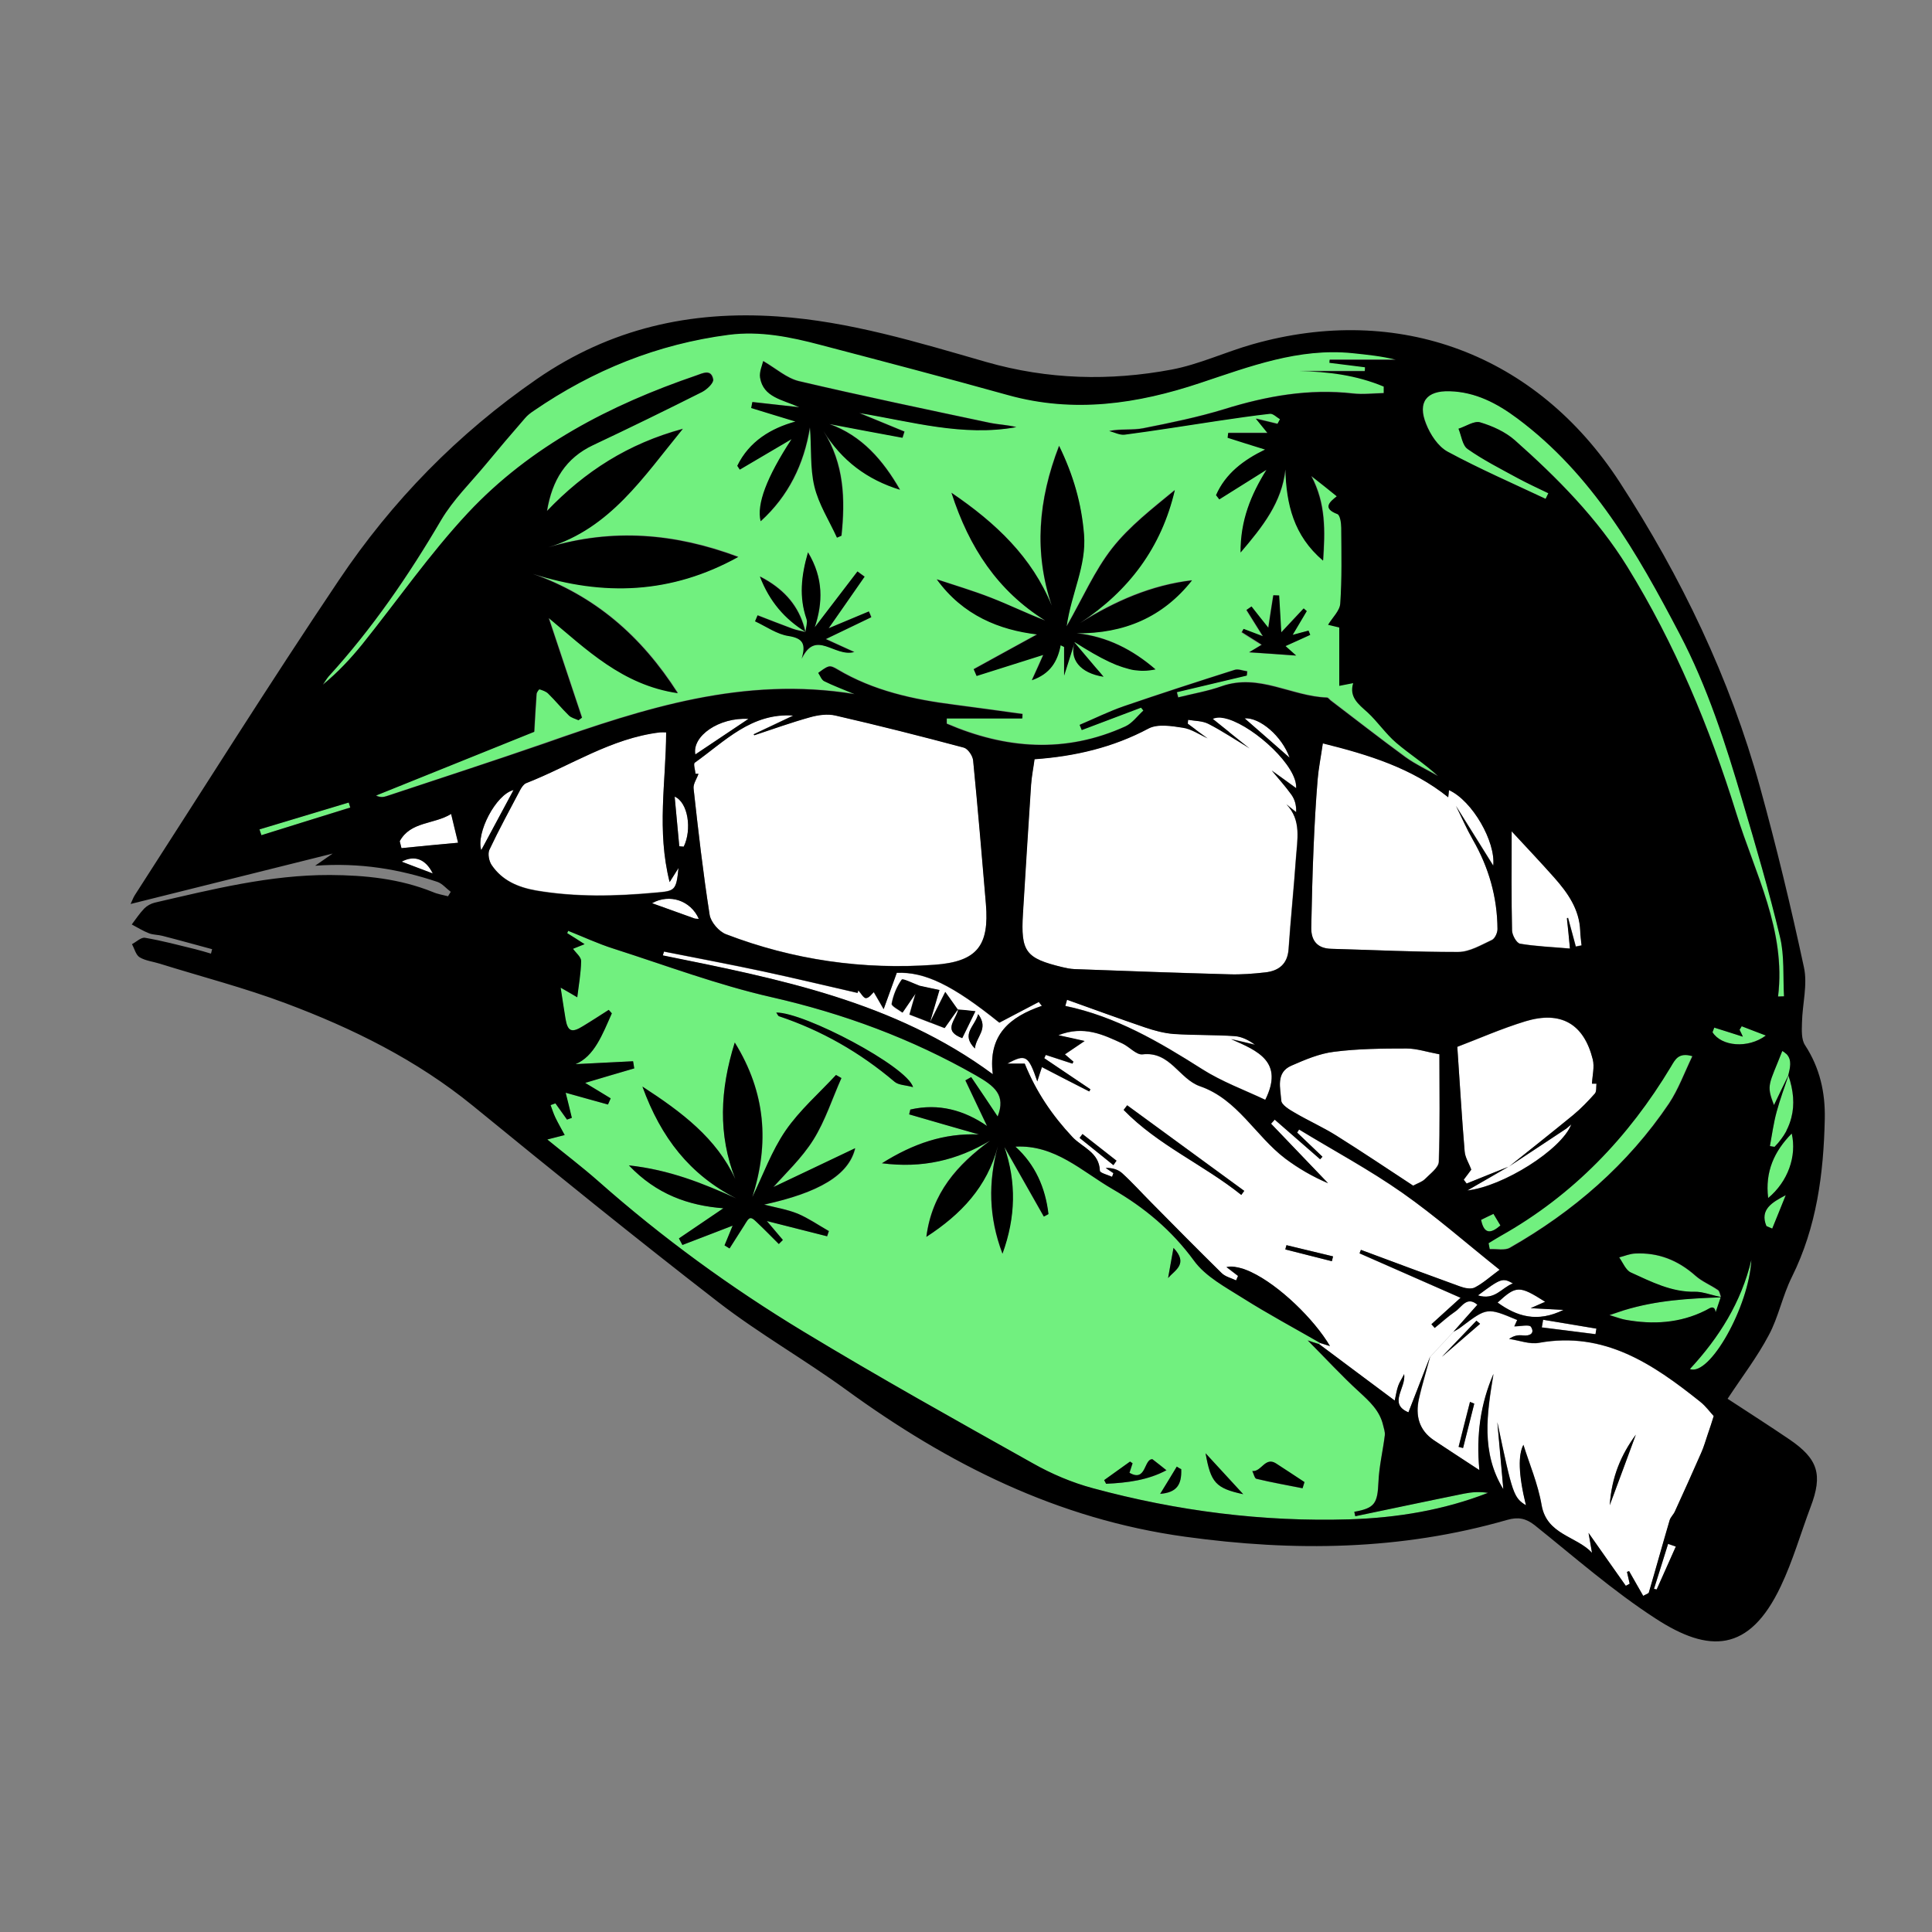 <?xml version="1.0" encoding="utf-8"?>
<!-- Generator: Adobe Illustrator 21.0.0, SVG Export Plug-In . SVG Version: 6.00 Build 0)  -->
<svg version="1.1" id="Слой_1" xmlns="http://www.w3.org/2000/svg" xmlns:xlink="http://www.w3.org/1999/xlink" x="0px" y="0px"
	 viewBox="0 0 1000 1000" style="enable-background:new 0 0 1000 1000;" xml:space="preserve">
<rect x="0" y="0" width="1000" height="1000" fill="#808080" stroke="none"/>
<style type="text/css">
	.st0{fill:#FFFFFF;}
	.st1{fill:#71F07F;}
</style>
<g>
	<g>
		<path class="st0" d="M826.3,687.7c-9.2-1.5-18.4-3-27.6-4.6c-0.2,1.3-0.4,2.6-0.6,3.9c9.3,1.2,18.5,2.4,27.8,3.5
			C826,689.6,826.1,688.6,826.3,687.7z M786.8,488.4c8.3,1.4,16.7,1.7,25.8,2.5c-0.6-6.6-1-11.2-1.5-15.8c0.2,0,0.4-0.1,0.6-0.1
			c1.3,4.9,2.6,9.9,4,14.8c1-0.2,2-0.4,3-0.6c-0.2-2.5-0.6-5-0.7-7.5c-0.5-11.2-6.5-19.7-13.5-27.7c-7.1-8-14.5-15.8-22-23.9
			c0,18.1-0.2,34.8,0.2,51.4C782.7,484,785,488.1,786.8,488.4z M549.9,500.6c2,0.5,4.1,0.9,6.2,1c26.7,1,53.4,1.9,80.1,2.7
			c6.3,0.2,12.6-0.3,18.8-1c6.9-0.8,11.4-4.3,11.9-12.1c1-15.7,2.7-31.3,3.8-47c0.6-9.6,3-19.8-4.9-28c1.7,1.3,3.4,2.6,5,4
			c0.2-3.7-0.7-6.7-2.5-9.1c-3.1-4.3-6.7-8.3-10.1-12.4c4.2,3,8.4,6.1,12.6,9.1c0.8-11.2-21-31.3-35.1-35.7
			c-1.1-0.3-2.1-0.6-3.1-0.7c-1-0.1-1.9-0.2-2.7-0.1c-0.8,0.1-1.6,0.3-2.3,0.6c3,2.4,5.9,4.8,8.9,7.2c-3.9-1.4-7.7-2.7-11.1-4.5
			c-3-1.6-7-1.4-10.5-2.1c-0.1,0.7-0.1,1.3-0.2,2c1.4,1,2.8,2.1,4.2,3.1c-2.4-0.4-4.8-0.7-6.7-1c-5.9-0.9-13.1-2.1-17.8,0.4
			c-18.4,9.8-38,14.4-59,15.9c-0.6,4.6-1.5,8.9-1.8,13.3c-1.5,22.2-2.9,44.4-4.2,66.6C528.3,492.6,530.8,496,549.9,500.6z
			 M689,491.1c21.9,0.6,43.9,1.7,65.8,1.5c5.8,0,11.8-3.6,17.4-6.2c1.6-0.7,2.9-3.7,2.9-5.6c-0.1-16.6-4.5-32-12.8-46.4
			c-3.2-5.6-5.8-11.6-8.7-17.4c6.5,10.4,13,20.7,19.3,30.9c1.3-12.4-10.8-33.6-22.9-39.1c-0.1,1.3-0.3,2.5-0.4,3.7
			c-18.9-15.1-41.1-21.9-64.9-27.9c-1.1,7.1-2.3,13-2.7,18.8c-0.9,11.7-1.6,23.5-2.1,35.2c-0.6,13.8-0.9,27.6-1.2,41.3
			C678.6,486.9,681.9,490.9,689,491.1z M690.4,544.4c-7.6,1-15,4.1-22.1,7.2c-8.2,3.6-5.5,11.7-5.3,18c0.1,2.2,4.3,4.8,7.1,6.4
			c7,4.1,14.5,7.4,21.3,11.7c13.7,8.6,27.1,17.6,39.9,26c2.5-1.3,4.7-2,6.1-3.4c2.8-2.8,7.1-5.9,7.2-9c0.7-18.2,0.3-36.4,0.3-55.6
			c-6.5-1.2-11.8-3-17-3C715.5,542.7,702.9,542.8,690.4,544.4z M644.2,371.8c7.5,6.6,15.4,13.6,23.3,20.4
			C663.5,380.9,652.2,371.3,644.2,371.8z M809.2,678c-6.4-0.4-11.2-0.6-17-0.9c3-1.3,5.2-2.3,7.5-3.3c-13.4-8.5-14.9-8.5-24.7,0.4
			C785.1,681.5,795.6,684.7,809.2,678z M638.8,536.2c-10.4-0.7-20.9-0.4-31.3-1.1c-5-0.3-10.1-1.7-14.9-3.4
			c-13.5-4.6-26.9-9.5-40.3-14.3c-0.3,1.1-0.6,2.1-0.9,3.2c26.2,5.5,48.6,18.6,70.8,32.7c10.3,6.6,22.2,10.9,32.7,15.9
			c9.8-19.7-3.9-25.4-17.7-31.5c4.1,1,8.3,2,12.4,2.9C646.2,538.2,642.6,536.4,638.8,536.2z M781.1,603.7
			c-7.3,4.2-14.5,8.4-21.6,12.4c18.4-2,48.8-21.1,53.8-34.2c-1.1,0.9-1.8,1.7-2.6,2.2c-9.9,6.6-19.8,13.2-29.8,19.7l0,0c0,0,0,0,0,0
			l0,0c0,0,0,0,0,0c0,0,0,0,0,0C780.9,603.9,781.1,603.7,781.1,603.7z M789.5,528.7c-12.5,3.8-24.4,9.1-35.2,13.2
			c1.3,18.7,2.3,36.4,3.8,54.1c0.3,3.2,2.3,6.3,3.5,9.4c-0.9,1.2-2.4,3.2-3.9,5.2c0.5,0.7,1,1.3,1.5,2c7.3-2.9,14.6-5.8,21.9-8.8
			c0,0,0,0,0,0c0,0,0,0,0,0c0,0,0,0,0,0c0,0,0,0,0,0c0,0,0,0,0,0c0,0-0.2,0.2-0.2,0.2c5.6-4.5,11.2-8.9,16.8-13.4
			c5.6-4.5,11.2-8.9,16.7-13.5c4-3.3,7.7-7.1,11.2-11.1c1-1.1,0.6-3.3,0.8-5.1H824c0.2-4.2,1.4-8.7,0.4-12.6
			C819.8,530,807.9,523.1,789.5,528.7z M783,664.3c-5.3-3-6.1-2.7-18.1,6.2C773.8,673.2,777.2,666.5,783,664.3z M764.7,675.4
			c-5.5-4.7-8.1,1.3-11.6,3.6c-3.7,2.5-7,5.6-10.5,8.4c-0.6-0.6-1.1-1.3-1.7-1.9c4.9-4.5,9.8-8.9,15.1-13.7
			c-17.8-7.8-35.1-15.4-52.3-23c0.2-0.6,0.5-1.2,0.7-1.8c17,6.3,34.1,12.7,51.2,18.9c2.4,0.9,5.8,1.6,7.7,0.6
			c4.3-2.2,8-5.6,12.9-9.2c-17.2-13.7-33-27.7-50.3-39.8c-17.1-12-35.6-21.9-53.5-32.8c-0.3,0.5-0.6,1-1,1.6
			c4.4,4.2,8.7,8.3,13.1,12.5c-0.4,0.4-0.8,0.9-1.2,1.3c-7.8-6.8-15.7-13.7-23.5-20.5c-0.6,0.7-1.3,1.4-1.9,2.1
			c9.8,10.3,19.7,20.5,29.5,30.8c-8-3.4-15.4-7.7-22.2-12.8c-15.4-11.7-24.6-30.6-44.1-37.4c-10.8-3.7-15.5-18.2-29.7-16.5
			c-3.2,0.4-6.8-3.9-10.4-5.6c-10-4.6-20-9.5-33.2-4.3c5.2,1.2,8.8,2,13.6,3c-4.1,2.7-7,4.7-10.2,6.9c1.8,1.6,3.1,2.7,4.4,3.8
			c-0.2,0.3-0.3,0.7-0.5,1c-4.6-1.5-9.2-3-13.8-4.5c-0.3,0.6-0.5,1.1-0.8,1.7c8,5.4,15.9,10.7,23.9,16.1c-0.2,0.4-0.4,0.8-0.6,1.1
			c-8.1-4.2-16.3-8.4-24.5-12.6c-0.9,2.7-1.5,4.6-2.4,7.4c-4.6-13.5-6-14.3-15.5-9.2h9c5.8,14.6,14.2,26.9,24.7,38
			c5.1,5.4,13.9,7.9,14.2,17.5c0,1.1,4.1,2,6.3,3.1l0.7-1.9c-1.3-0.9-2.7-1.8-4-2.7c3.4-0.1,6.4,0.8,8.5,2.7c5.2,4.8,10,10,14.9,15
			c12.2,12.3,24.3,24.6,36.6,36.7c1.9,1.9,5,2.6,7.5,3.8c0.3-0.8,0.7-1.5,1-2.3c-1.9-1.4-3.7-2.8-6-4.6c1.8-0.3,3.7-0.2,5.9,0.2
			s4.5,1.3,6.9,2.4c14.5,6.8,32.6,24.4,40.8,38.3c0,0,0,0,0,0c0,0,0,0,0,0c-1.7-0.5-3.4-1.1-5.1-1.6c-0.2,0.2-0.4,0.4-0.5,0.6
			c6.5,4.8,12.9,9.6,19.4,14.5c6.5,4.9,13.1,9.7,19.7,14.7c0.7-3,1-5.4,1.8-7.6c0.6-1.9,1.8-3.5,3.1-6.1c1,7.4-8.4,15.3,2.2,19.8
			c3.8-9.8,7.5-19.3,11.2-28.8c4-4.3,8-8.6,12-12.9c0,0,0,0,0,0C756.5,684.7,760.6,680.1,764.7,675.4z M576.3,603
			c-5.8-4.7-11.7-9.4-17.5-14.1c0.5-0.7,1-1.3,1.5-2c5.9,4.6,11.7,9.2,17.6,13.8C577.4,601.5,576.8,602.3,576.3,603z M642.5,618.5
			c-19.6-15.7-43.2-25.7-60.9-44c0.6-0.8,1.2-1.6,1.9-2.4c20.2,14.8,40.4,29.5,60.6,44.3C643.5,617.1,643,617.8,642.5,618.5z
			 M689.3,652.8c-8-2-16-4.1-24.1-6.1c0.2-0.7,0.4-1.5,0.6-2.2c8,1.9,16.1,3.9,24.1,5.8C689.8,651.1,689.5,652,689.3,652.8z
			 M361.7,475.6c-4.2-9.5-15.2-13.2-24.2-8.1c7.5,2.7,14.7,5.3,22,7.9C360.1,475.6,360.9,475.5,361.7,475.6z M351.2,449.2
			c-1.4,2.1-2.3,3.7-4.6,7.3c-6.7-27-1.9-51.8-1.8-77.5c-1.2,0-2.2-0.1-3.2,0c-25.2,3.1-46.3,17.3-69.3,26.3c-1.3,0.5-2.3,2.1-3,3.4
			c-5.5,10.3-11.1,20.6-16,31.1c-1,2.1-0.2,5.9,1.2,7.9c5.4,8,13.7,11.5,23,13.1c20.6,3.5,41.1,3,61.8,1.1
			C349.3,461.1,350,461,351.2,449.2z M539.2,520.7c-0.5-0.7-1.1-1.3-1.6-2c-6.8,3.5-13.5,7.1-20.4,10.7
			c-24.2-19.5-38.6-26.4-53.1-25.8c-2,5.7-4,11-6.8,18.8c-2.4-4.2-3.8-6.7-5.1-8.8c-0.9,0.7-2.3,3-4,3.1c-1.2,0.1-2.6-2.6-4-4
			c-0.1,0.4-0.3,0.8-0.4,1.3c-16.2-3.7-32.4-7.6-48.7-11.1c-17.1-3.6-34.3-6.9-51.5-10.3c-0.2,0.7-0.4,1.3-0.6,2
			c59.8,12,119.7,23.7,170.8,61.5C511.3,535.5,522.8,526.3,539.2,520.7z M493.4,534.4c-2.9-3.5,2-8,2.5-11.9c-0.1,0-0.1,0-0.2,0
			c-2.1,2.9-4.2,5.9-6.9,9.7c-2-0.8-4.7-1.9-7.5-2.9c-0.1,0.1-0.1,0.2-0.2,0.3c0-0.1,0.1-0.2,0.1-0.3c-3.3-1.3-6.7-2.6-10.6-4.1
			c1.1-4,2.1-7.4,3.1-10.8c-2,2.9-3.9,5.8-6.7,9.8c-1.8-1.4-5.9-3.4-5.6-4.6c0.8-4.4,2.6-8.9,5.2-12.5c0.5-0.7,6,2,9.2,3.2
			c3.5,0.7,7,1.5,10.3,2.2c-1.9,6.4-3.4,11.6-4.9,16.8c0,0,0,0,0,0c0,0,0,0,0,0c2.2-4.5,4.5-9,7.9-15.7c2.7,3.7,4.6,6.4,6.4,9l0,0
			c0.1-0.1,0.2-0.2,0.2-0.2c0,0,0,0,0,0c0,0.1,0,0.2,0,0.3c2.6,0.2,5.3,0.5,9,0.8c-2.7,5.6-4.7,9.7-6.8,13.9
			C495.7,536.3,494.2,535.4,493.4,534.4z M504.6,542.7c-7.4-7.5-0.1-11.2,1.7-17.8C512,532.6,505.2,536.4,504.6,542.7z M856.1,822.4
			c0.5,0.1,0.9,0.2,1.4,0.3c3.3-7.4,6.6-14.8,9.9-22.2c-1.3-0.5-2.7-0.9-4-1.4C861,806.9,858.6,814.7,856.1,822.4z M879.9,725.5
			c-24.3-19.4-49.5-36.5-83.3-30.4c-4.9,0.9-10.3-1.3-15.5-2c2.6-1.9,4.9-2.1,7.2-1.8c3.8,0.4,6.3-1.2,4.1-4.5
			c-0.9-1.3-5.6-0.2-8.6-0.2c0.4-0.9,0.9-2.1,1.5-3.3c-15.6-6.5-15.6-6.5-29,3.6c-0.6,0.5-1.3,0.9-1.9,1.3c-0.7,0.4-1.4,0.8-2.1,1.2
			c-4,4.3-8,8.6-12,12.9c-1,3.6-2,7.3-3,10.9c-1,3.6-2,7.3-2.8,10.9c-1.9,8.6,0,16.2,7.7,21.4c7.5,5.1,15.1,9.9,23.6,15.5
			c-1.7-18.2,0.6-34.3,7.3-49.8c-3.4,20.4-6.6,40.7,5.1,59.7c-1-11.6-2.1-23.1-3.1-34.7c7.8,37.2,8.4,39.1,14.8,43
			c-4-16.3-4.1-26.2-1.3-31.3c2.9,9.4,7.5,20.1,9.4,31.2c2.7,15.5,18,16,26.1,24.7c-0.6-3.5-1.2-7-1.8-10.3
			c6.6,9.3,12.9,18.4,19.3,27.4c0.7-0.4,1.3-0.8,2-1.1c-0.5-2-0.9-4-1.4-6.1c0.4-0.1,0.8-0.3,1.1-0.4c2.4,4.3,4.9,8.5,7.3,12.8
			c1.6-0.9,2.7-1.2,2.9-1.7c3.6-12.5,7.1-25,10.8-37.5c0.5-1.6,2-2.9,2.7-4.5c4.6-10.1,9.1-20.2,13.6-30.3c1.4-3.1,2.3-6.4,3.4-9.6
			c1-3.1,2-6.2,3.1-9.4C885.3,731.3,883,728,879.9,725.5z M757.2,749.5c-0.8-0.2-1.5-0.4-2.3-0.6c2-7.7,3.9-15.5,5.9-23.2
			c0.7,0.3,1.4,0.6,2.2,0.9C761.1,734.2,759.2,741.8,757.2,749.5z M746.3,702.3c6.6-6.9,12.2-12.8,17.9-18.7
			c0.6,0.5,1.3,1.1,1.9,1.6C759.8,690.6,753.6,696,746.3,702.3z M833.2,779.1c1-14.9,5.9-26.2,13.5-36.5
			C842.5,754.1,838.2,765.6,833.2,779.1z M249.1,440.1c5.5-10.3,11-20.5,16.7-31.1C256.6,411.2,246.3,431.3,249.1,440.1z
			 M387.4,372.1c-15.2-0.9-29.2,8.8-27.5,18.4C368.8,384.5,377.7,378.6,387.4,372.1z M353.9,438.3c4.3-8.9,2.3-22.9-4.7-25.9
			c0.8,8.9,1.6,17.3,2.4,25.7C352.4,438.1,353.1,438.2,353.9,438.3z M359,408.1c2.4,21.8,4.9,43.6,8.3,65.3
			c0.6,3.8,4.8,8.7,8.5,10.1c34.7,13.3,70.9,18.5,107.9,15.8c22.1-1.6,28.4-9.9,26.6-31.5c-2-24.8-4.1-49.5-6.6-74.2
			c-0.2-2.4-2.7-6.1-4.8-6.7c-22-5.9-44.1-11.5-66.4-16.6c-4.2-1-9.1-0.3-13.3,0.9c-9.7,2.7-19.2,6.2-28.8,9.3
			c-0.1-0.2-0.2-0.3-0.3-0.5c6.8-3.2,13.6-6.5,20.5-9.7c-21.7-1.5-35.5,13.4-51,24.4c-0.8,0.6,0.2,3.7,0.4,5.7c0.5,0,1,0,1.6,0
			C360.7,403.1,358.7,405.7,359,408.1z M207.9,446c5.4,2.1,10.2,3.9,16.1,6.1C220.3,444.5,214.5,442.4,207.9,446z M206.9,435.4
			c0.3,1.2,0.6,2.4,0.9,3.6c9.5-0.9,19-1.8,29.3-2.8c-1.5-6.1-2.5-10-3.6-14.9C224.6,426.8,212.6,425,206.9,435.4z"/>
	</g>
</g>
<g>
	<g>
		<path class="st1" d="M877.5,660.4c-9-8-19.2-12.1-31.2-11.5c-2.8,0.1-5.5,1.3-8.3,2c2,2.7,3.4,6.6,6,7.8
			c10.6,4.8,21.1,10.2,33.4,10c0.6,0,1.2,0,1.8,0.1c3.8,0.3,7.6,1.8,11.4,2.7c0,0,0-0.1,0-0.1c-0.4-1-0.6-2.5-1.2-3.2
			c-0.1-0.1-0.2-0.2-0.3-0.3C885.4,665.2,880.9,663.5,877.5,660.4z M757.7,773.1c-18.8,3.8-37.6,7.8-56.3,11.7
			c-0.2-0.8-0.3-1.5-0.5-2.3c10.5-1.8,12-4.3,12.5-15.3c0.4-8.1,2.3-16.2,3.3-24.3c0.2-1.7-0.5-3.6-0.9-5.3
			c-1.7-7.5-6.9-12.2-12.4-17.2c-9-8.2-17.2-17.1-26.6-26.6c0.7,0.2,1.3,0.4,1.8,0.6c0.6,0.2,1.1,0.3,1.5,0.5c1,0.3,1.8,0.5,2.6,0.8
			c0.2-0.2,0.4-0.4,0.5-0.6c-13.4-7.7-27-15-40-23.2c-9-5.7-19.3-11.2-25.3-19.4c-11.5-15.7-25.7-27.5-42.1-37
			c-15.9-9.2-29.8-23.1-50.3-22c10.2,9.3,15.5,21.3,17.1,34.9c-0.8,0.4-1.6,0.8-2.4,1.3c-6.8-12-13.6-24-20.4-36
			c6.1,18.2,5.9,36.2-1,55.2c-7.2-19-7.4-37.1-2.4-55.6c-5.6,21.1-19,35.2-37,46.9c2.9-22.7,15.9-37.4,33-49.8
			c-17.2,10.2-35.1,14.4-56,11.7c16.2-10.2,32.3-15.7,50.2-14.9c-12-3.5-24.1-7-36.1-10.4c0.2-0.8,0.4-1.6,0.6-2.5
			c14.7-3.4,28,0.4,39.7,8.5c-3.6-7.6-7.4-15.6-11.2-23.6c1-0.6,2-1.1,3-1.7c4.7,7,9.3,13.9,13.7,20.4c4.4-11.2-1.7-15.8-11.3-21.3
			c-33.3-19-68.4-32-105.9-40.5c-27.7-6.3-54.6-16.4-81.7-25.1c-8-2.6-15.6-6.1-23.4-9.2c-0.2,0.4-0.3,0.8-0.5,1.2
			c2.7,1.7,5.5,3.5,9,5.7c-3,1.2-5,2-6,2.4c1.5,2.1,4.2,4.3,4.2,6.3c-0.1,6.5-1.3,12.9-2,18.8c-1.8-1-4.3-2.5-8.6-5
			c1,6.8,1.7,11.4,2.5,16c1.1,6.7,3.2,7.6,9.1,3.9c4.4-2.8,8.8-5.6,13.3-8.4c0.5,0.6,1.1,1.2,1.6,1.8c-4.8,11-9.1,22.3-18.8,26.3
			c8.4-0.4,19.1-1,29.8-1.5c0.2,1.2,0.4,2.5,0.6,3.7c-8.4,2.5-16.7,5-25.4,7.5c4.8,2.9,9,5.5,13.2,8c-0.5,1.1-0.9,2.1-1.4,3.2
			c-7.4-2.1-14.8-4.1-21.9-6.1c1,4.1,2.1,8.6,3.2,13c-0.8,0.3-1.7,0.6-2.5,0.9c-2-2.8-4-5.6-6-8.4c-0.8,0.3-1.7,0.6-2.5,0.9
			c0.8,2.2,1.5,4.4,2.5,6.5c1.5,3,3.2,6,4.8,9c-2.8,0.7-5.6,1.4-9,2.3c9,7.3,17.9,14.1,26.3,21.5c33.1,29.3,68.7,55.2,106.4,78
			c39,23.6,78.8,45.8,118.6,68.1c9.7,5.5,20.4,10,31.1,12.9c43.5,11.7,87.9,17.5,133,16.1c24.4-0.8,48.4-4.7,71.5-13.7
			C765.8,772,761.7,772.3,757.7,773.1z M472.6,562.7c-3.9-1.1-7.5-1-9.6-2.8c-17.8-15.1-37.6-26.5-59.8-33.9
			c-0.4-0.1-0.6-0.8-1.5-1.9C416.2,523.9,469.5,551.9,472.6,562.7z M395.6,623.5c5.9,1.5,11.9,2.4,17.4,4.7c5.6,2.3,10.8,5.9,16.1,9
			c-0.3,0.9-0.6,1.8-0.9,2.7c-10.6-2.7-21.2-5.3-31.2-7.9c2.3,2.7,5.3,6.3,8.3,9.8c-0.7,0.7-1.4,1.4-2.1,2.1
			c-3.6-3.6-7.2-7.2-10.8-10.7c-1.2-1.1-2.7-2.9-3.9-2.7c-1.1,0.1-2.2,2.2-3.1,3.6c-2.6,4-5.2,8.1-7.7,12.1
			c-0.9-0.5-1.7-1.1-2.6-1.6c1.4-3.5,2.9-6.9,4.2-10.2c-8.6,3.3-17.3,6.6-26,10c-0.6-1.1-1.2-2.3-1.8-3.4c7.5-5.1,15-10.2,23-15.6
			c-18.1-1.4-34.6-7.2-48.9-22.2c20.9,2.2,38.2,9.2,55.6,17.1c-24-12.1-38.9-31.4-48.6-57.9c20.5,13.4,38.3,26.7,48.1,47.9
			c-9-23-8.1-46.1-0.3-70.7c16.1,26,17.9,52.2,9.1,80c5.6-11.5,10-23.9,17.2-34.4c7.3-10.6,17.3-19.3,26.1-28.8
			c0.9,0.5,1.8,1.1,2.8,1.6c-4.7,10.7-8.3,22.1-14.5,31.9c-6,9.6-14.6,17.6-20.6,24.6c12.1-5.8,26.5-12.6,42.3-20.1
			C439.4,608.4,423.8,617.4,395.6,623.5z M607.4,645.9c7.9,8.4,0.7,11.6-2.8,15.6C605.4,656.9,606.2,652.3,607.4,645.9z
			 M571.6,766.1c4.5-3.2,8.9-6.4,13.4-9.6c0.4,0.3,0.8,0.6,1.3,0.9c-0.5,1.6-1.1,3.3-1.6,4.9c8.7,5.1,7.3-7.3,11.9-7
			c2.8,2.2,4.8,3.7,7.3,5.7c-9.5,5.1-20.3,6.5-31.2,7C572.3,767.4,572,766.8,571.6,766.1z M600.5,773.3c3.3-5.4,5.9-9.8,8.6-14.1
			c0.8,0.5,1.5,0.9,2.3,1.4C611.7,768.6,609,772.6,600.5,773.3z M624,752.2c6.5,7.1,13,14.1,19.5,21.2
			C629.2,770.3,626.7,767.4,624,752.2z M674.2,770.4c-8-1.6-16-3-23.9-4.9c-1-0.2-1.4-2.6-2.1-4c4.6,0.4,6.6-7.5,12.2-3.9
			c5,3.2,9.9,6.5,14.8,9.7L674.2,770.4z M776.7,634.3c-1.1-1.9-2.3-3.8-3.6-6c-2.4,1.2-4.4,2.1-6.4,3.1
			C768.2,638.7,771.6,638.7,776.7,634.3z M918.3,571.9c2.6-5.4,5-10.3,7.4-15.3c0,0,0-0.1,0-0.1c0.9-4,2.1-8.2-1.3-11.4
			c-0.5-0.5-1.1-0.9-1.8-1.3C915.7,561.4,914.1,561.2,918.3,571.9z M134.3,429.3c0.3,1,0.7,2,1,3c15.3-4.8,30.6-9.6,46-14.4
			c-0.3-0.9-0.5-1.7-0.8-2.6C165.1,420,149.7,424.6,134.3,429.3z M749.4,233.8c16.5,8.9,33.8,16.4,50.7,24.4c0.5-1,0.9-1.9,1.4-2.9
			c-5.3-2.6-10.8-5-16-7.9c-8.7-4.8-17.6-9.3-25.8-15c-2.7-1.9-3.2-6.9-4.7-10.5c3.8-1.2,8.1-4.3,11.2-3.3c6.3,1.9,13,4.9,17.9,9.2
			c22,19.5,42.8,40.5,58.3,65.6c24.6,39.9,42.5,82.8,56.4,127.6c9.7,31.1,25.8,60.5,21.6,94.8c1,0,2-0.1,3.1-0.1
			c-0.6-10.3,0.3-21-2.1-30.8c-5.6-23.6-12.6-47-19.4-70.3c-8.7-29.7-18.1-59.1-32.6-86.6c-21.9-41.7-45.1-82.4-83.9-111.4
			c-10.6-7.9-21.7-13.7-35-14.1c-12.1-0.4-16.8,5.7-12.2,16.9C740.3,224.9,744.4,231.1,749.4,233.8z M919.6,575.4
			c-1.6,5.8-2.4,11.9-3.5,17.8c0.8,0.1,1.6,0.2,2.4,0.4c1.3-1.3,2.5-2.7,3.5-4.1c0.9-1.2,1.7-2.5,2.4-3.7c0.1-0.2,0.2-0.4,0.3-0.6
			c0,0,0,0,0-0.1c1.1-2.2,2-4.4,2.5-6.6c1.7-6.8,1.1-14.1-1.5-21.8C923.6,562.9,921.3,569.1,919.6,575.4z M914,535.9
			c-4.7-1.8-8.6-3.3-12.5-4.8c-0.4,0.6-0.8,1.2-1.1,1.8c0.8,1.7,1.6,3.3,1.7,3.6c-4.5-1.4-9.7-3-14.8-4.7c-0.3,0.8-0.6,1.6-0.9,2.4
			C891,541.6,904.7,542.9,914,535.9z M884.2,677.6c1.1-0.6,2.2-1.2,3-0.6c0.4,0.3,0.7,1,1,2.2c0.9-2.6,1.7-5.1,2.6-7.7
			c-16.6,0.6-33.1,1.4-50.1,6.7c-2.4,0.8-4.9,1.6-7.4,2.5c3.8,1.1,5.9,2,8.2,2.4c14.3,2.6,28.3,1.8,41.5-4.8
			C883.3,678.1,883.7,677.9,884.2,677.6z M442.5,359.1c-6.2-2.6-11.1-4.4-15.7-6.7c-1.4-0.7-2.1-2.8-3.1-4.3
			c1.8-1.2,3.5-2.8,5.5-3.3c1.2-0.3,3,0.7,4.4,1.5c18.6,11.2,39.3,15.6,60.5,18.3c11.8,1.5,23.5,3.2,35.3,4.8c0,0.8-0.1,1.5-0.1,2.3
			h-39.1c0,0.9,0,1.8,0,2.7c30.5,13.1,61.3,15.6,92.5,1.4c3.6-1.6,6.2-5.4,9.3-8.2c-0.4-0.5-0.8-1-1.2-1.5
			c-10.2,3.9-20.5,7.7-30.7,11.6c-0.4-0.9-0.7-1.8-1.1-2.7c7.6-3.2,15-6.9,22.8-9.6c19-6.6,38.1-12.7,57.3-18.8
			c1.9-0.6,4.4,0.5,6.6,0.7c-0.1,0.7-0.2,1.5-0.2,2.2c-12.1,2.9-24.1,5.7-36.2,8.6c0.2,0.9,0.5,1.8,0.7,2.7
			c7.5-1.9,15.3-3.2,22.6-5.8c19.2-6.8,36.1,5.3,54.4,5.9c0.6,0,1.2,0.9,1.8,1.4c12.9,9.8,25.7,19.9,38.8,29.4
			c5.2,3.8,11.2,6.6,16.9,9.8c-6.9-6.4-14.7-11.3-21.6-17.2c-5.5-4.7-9.6-10.9-14.9-15.8c-4.6-4.3-9.5-7.9-7.4-15.1
			c-3.1,0.6-5.5,1-7.2,1.4v-30.2c-1.1-0.3-3.8-0.9-5.8-1.4c2.3-3.8,6-7.3,6.3-11c0.8-13,0.6-26.1,0.5-39.2c0-2.5-0.6-6.5-2-7.1
			c-7.9-3-4-6.2-0.3-9.2c-4.4-3.5-8.3-6.5-13.2-10.5c7.6,14.4,7.1,28.4,6.1,43.8c-15.3-13-19.1-29.4-19.5-47.2
			c-1.8,17.1-11.6,29.5-23.2,43c-0.1-16.6,5.3-29.7,13.4-42.8c-8.7,5.4-16.5,10.4-24.4,15.3c-0.6-0.7-1.1-1.5-1.7-2.2
			c5-11.1,14.2-18.1,25.4-23.6c-6.9-2.2-13.1-4.2-19.4-6.1c0.1-0.8,0.2-1.7,0.3-2.5h20.3c-1.8-2.3-3.3-4.1-6-7.4
			c5,1.2,8.1,2,11.2,2.7c0.4-0.8,0.9-1.6,1.3-2.4c-1.7-1-3.6-3-5.2-2.8c-9.1,0.9-18.1,2.3-27.2,3.7c-16,2.4-32,4.9-48,7.1
			c-2.5,0.3-5.3-1.2-8-1.9c6.1-1.2,12-0.3,17.6-1.4c14.1-2.8,28.3-5.7,42-9.9c21.8-6.7,43.7-10.7,66.6-8.1
			c5.2,0.6,10.6-0.1,15.9-0.2c0-1.1,0-2.3,0-3.4c-14.1-6-28.9-7.8-44-8h34.2c0-0.7,0-1.3,0.1-2c-6.1-0.8-12.2-1.5-18.4-2.3
			c0-0.5,0.1-1,0.1-1.6h34.2c-7.4-2-14.9-2.7-22.4-3.4c-27.8-2.8-53.2,6.8-78.7,15.4c-32.6,10.9-65.6,15.8-99.6,6.3
			c-32.3-9-64.7-17.5-97.1-26c-15.5-4.1-31.2-7.3-47.4-5.2c-36.9,4.8-70.3,18.3-100.9,39.3c-1.7,1.2-3.4,2.5-4.7,4
			c-6.8,7.9-13.6,15.8-20.2,23.8c-7.8,9.5-16.9,18.3-23.1,28.8c-16.9,28.8-35.6,56.2-58.2,80.9c-1.2,1.3-2,2.8-3,4.3
			c7.7-6.4,14.4-13.4,20.4-20.9c18.3-22.7,34.9-46.8,54.7-68c32.4-34.6,73.6-55.8,118.1-71.1c3.4-1.2,7.7-3.5,8.8,2
			c0.3,1.8-3.2,5.3-5.7,6.5c-18.7,9.4-37.5,18.5-56.4,27.5c-14.2,6.7-21.3,18.3-23.9,34.1c19.6-20.5,42.1-34.9,70.3-42.5
			c-20.5,25-37.5,51.4-69.6,61.3c33.3-9.9,65.5-7.3,98.3,5c-34.6,19.2-69.7,20.4-106.4,8.7c32,11.5,56,31.9,75.1,61.8
			c-28.8-4.2-47.5-22.9-66.8-38.9c5.6,16.8,11.4,34.2,17.2,51.6c-0.6,0.4-1.2,0.9-1.8,1.3c-1.7-0.8-3.8-1.3-5-2.5
			c-3.7-3.6-7-7.6-10.7-11.3c-1.1-1.1-2.9-1.7-4.5-2.2c-0.3-0.1-1.5,1.5-1.5,2.4c-0.5,6.5-0.8,12.9-1.2,19.6
			c-27.2,11-54.6,22-81.9,33c2.2,1.2,3.9,0.9,5.5,0.3c27.3-9.1,54.8-18,81.9-27.5C333.5,366.5,385,349.7,442.5,359.1z M643.5,325.6
			c3.2,1.2,6.3,2.4,10,3.8c-3.1-5-5.8-9.3-8.5-13.6c0.9-0.6,1.8-1.2,2.6-1.8c2.9,3.7,5.8,7.3,8.7,11c0.9-5.6,1.7-11.2,2.6-16.8
			c1,0,2,0.1,3,0.1c0.4,6.1,0.7,12.2,1.1,19.1c4.2-4.5,7.9-8.5,11.6-12.4c0.5,0.5,1.1,0.9,1.6,1.4c-2.3,3.9-4.5,7.7-7.3,12.3
			c3.2-0.8,5.7-1.5,8.2-2.2c0.3,0.7,0.6,1.5,0.9,2.2c-4.3,1.9-8.6,3.9-12.8,5.8c1.7,1.5,3.6,3.2,5.5,4.9c-8-0.6-15.5-1.1-24.3-1.7
			c2.4-1.4,4.2-2.6,6.3-3.9c-3.4-2.1-6.9-4.3-10.3-6.5C642.9,326.8,643.2,326.2,643.5,325.6z M548.1,230.6
			c7.4,15.2,11.6,29.8,12.9,45.9c1.3,16.2-6.5,30.1-9,47.5c8.5-14.9,14.5-28.8,23.5-40.3c9-11.5,21-20.7,32.5-30.2
			c-6.9,29.6-23.7,52.1-49.1,68.8c18-11.3,36.8-19.6,58-22.1c-15.1,19.1-35.2,27.7-59.7,27.4c15.9,1.7,29,8.6,40.8,18.7
			c-2.1,0.5-4.2,0.7-6.3,0.7c-0.8,0-1.6,0-2.4-0.1c-1.2-0.1-2.5-0.3-3.8-0.5c-0.4-0.1-0.8-0.2-1.2-0.3c-1-0.2-2-0.5-3.1-0.9
			c-0.9-0.3-1.9-0.6-2.8-1c-0.2-0.1-0.4-0.2-0.6-0.2c-0.2-0.1-0.3-0.1-0.5-0.2c-1.1-0.4-2.2-0.9-3.4-1.5
			c-5.1-2.4-10.8-5.7-17.7-10.1c0,0.1,0,0.1-0.1,0.2c3.5,4.2,7,8.4,10.9,12.9c1.3,1.6,2.7,3.2,4.1,4.8c-12.3-1.9-17.8-9.2-14.9-17.8
			c0,0,0,0,0,0c-0.5,1.4-0.9,2.9-1.4,4.3c-1.4,4.5-2.8,8.9-4.1,12.9v-14.8c-0.6-0.3-1.2-0.6-1.8-0.9c-1.6,8.4-5.4,14.9-14.9,18.1
			c2.4-5.4,4.4-9.7,5.9-13.1c-11.1,3.5-22.8,7.2-34.5,10.9c-0.5-1.2-1-2.3-1.5-3.5c11.3-6.2,22.6-12.4,32.8-18
			c-19.3-2.2-38.3-9.8-51.9-28.5c9.4,3.1,18.8,5.9,28,9.5c9.3,3.7,18.4,8.1,28.1,11.8c-24.5-15.3-39.4-37.6-48.5-66.1
			c23.1,15.7,41.7,33.3,51.8,58.2C535.1,285.8,537.2,258.8,548.1,230.6z M381.8,241c6.3-12.7,17.4-19.4,30.1-22.9
			c-7.5-2.3-15.2-4.7-22.9-7c0.2-1,0.4-2,0.6-3.1c7.5,0.9,15.1,1.7,24.3,2.7c-8.8-4-18.6-5.1-20.3-15.3c-0.5-3.1,1.2-6.7,1.6-8.6
			c6.7,3.9,12.2,8.9,18.5,10.4c32.8,7.7,65.9,14.6,98.9,21.6c4.5,0.9,9.1,1.1,13.6,2.2c-27.7,5-54.3-2.9-81.2-7.3
			c7.8,3.2,15.5,6.4,23.3,9.6c-0.3,1.1-0.7,2.1-1,3.2c-12.6-2.4-25.2-4.8-37.8-7.1c16.7,6,27.7,18.8,36.5,34
			c-16.9-5.2-30.1-15-39.6-30.4c10.7,17,11.3,35.4,9.3,54.2c-0.8,0.3-1.6,0.7-2.3,1c-4-8.8-9.5-17.4-11.7-26.6
			c-2.3-9.6-1.4-20-2.3-30.5c-3,19.1-11.1,35.7-25.5,48.6c-2.2-8.6,3.1-22.8,16-42.5c-9.1,5.3-17.9,10.5-26.6,15.6
			C382.7,242.3,382.2,241.6,381.8,241z M391,321.5c0.4-1,0.9-2.1,1.3-3.1c6,2.3,12,4.7,18,6.9c2.1,0.8,4.4,1.1,6.7,1.7
			c0,0,0-0.1,0-0.1c-10.6-6.6-18.5-15.5-23.5-28.6c1.6,0.8,3.2,1.7,4.6,2.6c10.1,6.3,16.3,14.7,18.9,25.9c0,0,0.1,0.1,0.1,0.1
			c0.2-2,0.9-4.1,0.6-5.9c0-0.3-0.1-0.5-0.2-0.8c-3.8-11.1-2.8-21.9,0.8-34.4c8,13.4,7.7,26.1,3.5,38.8c7.5-9.8,14.8-19.4,22.1-28.9
			c1.2,0.9,2.4,1.8,3.7,2.7c-6.5,9.3-12.9,18.5-18.6,26.7c5.6-2.4,13.2-5.5,20.8-8.7c0.5,1,0.9,2,1.4,3c-8,3.9-16.1,7.7-23.5,11.3
			c3.7,1.7,8.4,3.8,14.7,6.7c-10.3,2.9-19.9-11.9-27.2,3.5c2.4-7.5,0.8-10.6-6.8-11.8C402.3,328.2,396.8,324.2,391,321.5z
			 M863.8,571c4.9-7.4,8-16,12.1-24.5c-7.1-2.1-8.9,1.7-11.1,5.4c-21.9,36.7-50.6,66.6-88.1,87.6c-2.2,1.2-4.2,2.5-6.3,3.8
			c0.2,1,0.4,2.1,0.6,3.1c3.5-0.2,7.7,0.9,10.4-0.7C814.4,627.1,842.6,602.7,863.8,571z M915.2,620.1c10.3-8.5,14.9-21.7,12.2-33.4
			C918.4,595.8,913.5,606.4,915.2,620.1z M906.5,652.1c-5.2,21.8-16.6,40.2-31.8,56.5C884.9,712.6,905.3,676.2,906.5,652.1z
			 M914.3,634.7c1,0.4,2,0.9,3,1.3c2.3-5.8,4.7-11.6,7-17.3C917.3,622.3,910.7,626,914.3,634.7z"/>
	</g>
</g>
<g>
	<g>
		<path d="M648.2,761.4c0.7,1.4,1.2,3.8,2.1,4c7.9,1.9,15.9,3.3,23.9,4.9l1-3.2c-4.9-3.2-9.8-6.5-14.8-9.7
			C654.8,753.9,652.9,761.9,648.2,761.4z M665.3,646.7c8,2,16,4.1,24.1,6.1c0.2-0.8,0.4-1.7,0.6-2.5c-8-1.9-16.1-3.9-24.1-5.8
			C665.7,645.2,665.5,646,665.3,646.7z M643.5,773.4c-6.5-7.1-13-14.1-19.5-21.2C626.7,767.4,629.2,770.3,643.5,773.4z M927.5,660.9
			c12.8-25.8,16.4-53.4,17-81.7c0.3-13.6-2.5-26.4-10.2-38.2c-2-3-1.7-7.8-1.6-11.7c0.2-9.6,3-19.6,1-28.7
			c-6.7-31.2-14.2-62.3-22.7-93.1c-15.6-56.5-40.8-108.9-72.7-158c-43-66.2-114.4-92.8-190-71.3c-14.1,4-27.6,10.4-41.9,13.1
			c-32,6-64,5.2-95.8-3.9c-35.5-10.2-70.9-21.1-108.1-23.6c-45.2-3.1-86.6,6.2-124.5,32.3c-41,28.3-75.1,63.2-102.6,104.2
			c-36.1,53.7-70.5,108.6-105.6,163c-0.8,1.2-1.3,2.7-2.2,4.6c35.6-8.9,70.4-17.6,104.6-26.1c-2,1.4-4.6,3.2-9.1,6.3
			c23.4-1.7,43.7,1.8,63.4,8.4c2.5,0.9,4.5,3.4,6.8,5.1c-0.5,0.8-0.9,1.5-1.4,2.3c-2.7-0.7-5.4-1.1-7.9-2.2
			c-17.1-6.9-35-8.7-53.2-8.8c-31-0.1-60.8,7.4-90.7,14.3c-2,0.5-4,1.6-5.4,3c-2.4,2.5-4.4,5.5-6.5,8.3c3,1.6,5.9,3.4,9,4.6
			c2.1,0.8,4.7,0.7,6.9,1.3c8.6,2.2,17.1,4.6,25.7,6.9c-0.2,0.8-0.4,1.5-0.6,2.3c-2.7-0.8-5.3-1.6-8.1-2.3c-8.6-2.1-17.2-4.4-26-5.9
			c-2-0.4-4.5,2.1-6.8,3.3c1.3,2.3,2,5.6,4,6.8c3,1.8,6.9,2.2,10.4,3.3c21.8,6.8,43.9,12.5,65.2,20.5c34.7,13,67.7,29.3,96.8,53
			c42,34.3,84.2,68.5,127.1,101.7c21.1,16.3,44.5,29.6,66.1,45.3c52.9,38.5,109.4,67,175.5,76.1c56.5,7.8,111.8,7.1,166.7-8.7
			c5.6-1.6,9.6-0.9,14.2,2.7c20.6,16.5,40.6,34.1,62.7,48.4c27.5,17.9,48.4,17.7,64.7-16.7c6.3-13.2,10.3-27.4,15.5-41.2
			c6.3-16.6,3.9-24.7-10.9-34.8c-10.6-7.2-21.4-14.1-32.1-21.1c7.5-11.4,15.4-21.7,21.3-32.9C920.5,681.9,922.6,670.7,927.5,660.9z
			 M915.2,620.1c-1.7-13.7,3.2-24.3,12.2-33.4C930.1,598.5,925.4,611.6,915.2,620.1z M927.2,578.5c-0.6,2.3-1.4,4.5-2.5,6.6
			c0,0,0,0,0,0.1c-0.1,0.2-0.2,0.4-0.3,0.6c-0.7,1.3-1.5,2.5-2.4,3.7c-1,1.4-2.2,2.8-3.5,4.1c-0.8-0.1-1.6-0.2-2.4-0.4
			c1.1-5.9,1.9-12,3.5-17.8c1.7-6.3,4-12.5,6.1-18.7C928.3,564.4,929,571.7,927.2,578.5z M924.9,545.8c2.7,3.1,1.6,7,0.7,10.8
			c0,0,0,0.1,0,0.1c-2.4,4.9-4.8,9.8-7.4,15.3c-4.2-10.7-2.5-10.5,4.3-28c0.7,0.4,1.3,0.8,1.8,1.3
			C924.5,545.4,924.7,545.6,924.9,545.8z M750.4,202.5c13.3,0.4,24.4,6.2,35,14.1c38.9,29,62,69.6,83.9,111.4
			c14.5,27.6,23.9,57,32.6,86.6c6.9,23.3,13.8,46.7,19.4,70.3c2.4,9.9,1.5,20.5,2.1,30.8c-1,0-2,0.1-3.1,0.1
			c4.2-34.3-12-63.7-21.6-94.8c-13.9-44.8-31.8-87.7-56.4-127.6c-15.5-25.1-36.3-46.1-58.3-65.6c-4.9-4.3-11.5-7.3-17.9-9.2
			c-3.1-0.9-7.4,2.1-11.2,3.3c1.5,3.6,2,8.6,4.7,10.5c8.1,5.7,17,10.2,25.8,15c5.2,2.8,10.6,5.3,16,7.9c-0.5,1-0.9,1.9-1.4,2.9
			c-17-8-34.2-15.5-50.7-24.4c-5-2.7-9-8.9-11.2-14.4C733.6,208.2,738.3,202.1,750.4,202.5z M799.8,673.8c-2.3,1-4.5,2-7.5,3.3
			c5.8,0.3,10.5,0.6,17,0.9c-13.6,6.7-24.2,3.4-34.1-3.8C784.9,665.3,786.4,665.3,799.8,673.8z M765,670.5
			c11.9-8.9,12.8-9.2,18.1-6.2C777.2,666.5,773.8,673.2,765,670.5z M798.7,683.1c9.2,1.5,18.4,3,27.6,4.6c-0.2,1-0.3,2-0.5,2.9
			c-9.3-1.2-18.5-2.4-27.8-3.5C798.3,685.7,798.5,684.4,798.7,683.1z M781.5,645.9c-2.7,1.5-6.9,0.5-10.4,0.7
			c-0.2-1-0.4-2.1-0.6-3.1c2.1-1.3,4.2-2.6,6.3-3.8c37.5-21.1,66.1-51,88.1-87.6c2.2-3.7,3.9-7.5,11.1-5.4
			c-4.1,8.5-7.2,17.1-12.1,24.5C842.6,602.7,814.4,627.1,781.5,645.9z M758.1,595.9c-1.5-17.7-2.5-35.4-3.8-54.1
			c10.8-4.1,22.8-9.4,35.2-13.2c18.5-5.6,30.3,1.3,34.9,19.7c1,3.9-0.2,8.4-0.4,12.6h2.3c-0.2,1.7,0.1,4-0.8,5.1
			c-3.5,3.9-7.1,7.7-11.2,11.1c-5.5,4.5-11.1,9-16.7,13.5c-5.6,4.5-11.2,8.9-16.8,13.4c0,0,0.2-0.2,0.2-0.2c0,0,0,0,0,0c0,0,0,0,0,0
			c0,0,0,0,0,0c0,0,0,0,0,0c0,0,0,0,0,0c-7.3,2.9-14.6,5.8-21.9,8.8c-0.5-0.7-1-1.3-1.5-2c1.5-2,3-3.9,3.9-5.2
			C760.4,602.2,758.3,599.1,758.1,595.9z M654.9,569.3c-10.5-5-22.3-9.3-32.7-15.9c-22.2-14.1-44.7-27.3-70.8-32.7
			c0.3-1.1,0.6-2.1,0.9-3.2c13.4,4.8,26.8,9.7,40.3,14.3c4.8,1.6,9.9,3,14.9,3.4c10.4,0.7,20.9,0.4,31.3,1.1c3.8,0.2,7.4,2,10.8,4.5
			c-4.1-1-8.3-2-12.4-2.9C651,543.9,664.7,549.6,654.9,569.3z M655,503.3c-6.2,0.7-12.5,1.2-18.8,1c-26.7-0.7-53.4-1.7-80.1-2.7
			c-2.1-0.1-4.1-0.5-6.2-1c-19.1-4.6-21.6-8-20.4-27.7c1.4-22.2,2.7-44.4,4.2-66.6c0.3-4.4,1.2-8.8,1.8-13.3
			c21-1.5,40.6-6.1,59-15.9c4.7-2.5,12-1.3,17.8-0.4c4.4,0.7,8.6,3.6,12.8,5.5c-3.4-2.5-6.9-5-10.3-7.6c0.1-0.7,0.1-1.3,0.2-2
			c3.5,0.6,7.4,0.5,10.5,2.1c7.3,3.8,14.2,8.4,21.3,12.7c-6.4-5.1-12.8-10.3-19.1-15.3c0.7-0.3,1.4-0.5,2.3-0.6
			c0.8-0.1,1.8-0.1,2.7,0.1c1,0.1,2,0.4,3.1,0.7c14,4.4,35.9,24.5,35.1,35.7c-4.2-3.1-8.4-6.1-12.6-9.1c3.4,4.1,7,8.1,10.1,12.4
			c1.7,2.4,2.7,5.4,2.5,9.1c-1.7-1.3-3.4-2.6-5-4c7.9,8.2,5.6,18.3,4.9,28c-1.1,15.7-2.7,31.3-3.8,47
			C666.4,499,661.9,502.5,655,503.3z M513.9,556c-51-37.7-111-49.4-170.8-61.5c0.2-0.7,0.4-1.3,0.6-2c17.2,3.4,34.3,6.6,51.5,10.3
			c16.3,3.5,32.5,7.4,48.7,11.1c0.1-0.4,0.3-0.8,0.4-1.3c1.3,1.4,2.7,4.1,4,4c1.6-0.1,3.1-2.3,4-3.1c1.3,2.2,2.7,4.6,5.1,8.8
			c2.8-7.8,4.7-13.1,6.8-18.8c14.5-0.6,28.9,6.3,53.1,25.8c6.9-3.6,13.7-7.2,20.4-10.7c0.5,0.7,1.1,1.3,1.6,2
			C522.8,526.3,511.3,535.5,513.9,556z M361.7,475.6c-0.9-0.1-1.6,0-2.2-0.2c-7.3-2.6-14.5-5.2-22-7.9
			C346.6,462.4,357.5,466.1,361.7,475.6z M351.6,438c-0.8-8.4-1.6-16.8-2.4-25.7c7,3,9,17.1,4.7,25.9
			C353.1,438.2,352.4,438.1,351.6,438z M360,400.5c-0.2-2-1.2-5.1-0.4-5.7c15.6-11.1,29.3-25.9,51-24.4c-6.8,3.2-13.6,6.5-20.5,9.7
			c0.1,0.2,0.2,0.3,0.3,0.5c9.6-3.2,19.1-6.6,28.8-9.3c4.2-1.2,9.2-1.9,13.3-0.9c22.2,5.1,44.3,10.7,66.4,16.6
			c2.1,0.6,4.6,4.2,4.8,6.7c2.4,24.7,4.5,49.5,6.6,74.2c1.8,21.6-4.5,29.9-26.6,31.5c-37,2.7-73.2-2.5-107.9-15.8
			c-3.7-1.4-7.9-6.3-8.5-10.1c-3.4-21.7-5.9-43.5-8.3-65.3c-0.3-2.4,1.6-5,2.5-7.6C361,400.5,360.5,400.5,360,400.5z M387.4,372.1
			c-9.6,6.4-18.5,12.4-27.5,18.4C358.1,381,372.2,371.2,387.4,372.1z M644.2,371.8c7.9-0.5,19.3,9.2,23.3,20.4
			C659.7,385.3,651.7,378.3,644.2,371.8z M668.4,551.6c7.1-3.1,14.5-6.3,22.1-7.2c12.4-1.6,25-1.7,37.6-1.7c5.3,0,10.5,1.8,17,3
			c0,19.2,0.3,37.4-0.3,55.6c-0.1,3.1-4.5,6.2-7.2,9c-1.4,1.4-3.7,2.1-6.1,3.4c-12.8-8.4-26.2-17.4-39.9-26
			c-6.9-4.3-14.3-7.6-21.3-11.7c-2.8-1.6-7-4.1-7.1-6.4C662.8,563.3,660.2,555.2,668.4,551.6z M689,491.1c-7.2-0.2-10.4-4.2-10.3-11
			c0.3-13.8,0.6-27.6,1.2-41.3c0.5-11.8,1.1-23.5,2.1-35.2c0.5-5.9,1.7-11.7,2.7-18.8c23.8,5.9,46.1,12.8,64.9,27.9
			c0.1-1.2,0.3-2.4,0.4-3.7c12.1,5.5,24.2,26.7,22.9,39.1c-6.4-10.2-12.8-20.5-19.3-30.9c2.9,5.8,5.5,11.8,8.7,17.4
			c8.3,14.4,12.7,29.8,12.8,46.4c0,1.9-1.4,4.9-2.9,5.6c-5.6,2.6-11.5,6.2-17.4,6.2C732.9,492.8,711,491.7,689,491.1z M812.6,491
			c-9.1-0.8-17.5-1.1-25.8-2.5c-1.8-0.3-4.1-4.4-4.2-6.8c-0.4-16.7-0.2-33.3-0.2-51.4c7.5,8.1,14.9,15.9,22,23.9
			c7,7.9,13.1,16.4,13.5,27.7c0.1,2.5,0.4,5,0.7,7.5c-1,0.2-2,0.4-3,0.6c-1.3-4.9-2.6-9.9-4-14.8c-0.2,0-0.4,0.1-0.6,0.1
			C811.5,479.8,812,484.4,812.6,491z M781.1,603.7c0,0-0.2,0.2-0.2,0.2c0,0,0,0,0,0c0,0,0,0,0,0l0,0c0,0,0,0,0,0l0,0
			c9.9-6.6,19.9-13.1,29.8-19.7c0.8-0.6,1.5-1.3,2.6-2.2c-5,13.1-35.4,32.2-53.8,34.2C766.6,612.1,773.8,607.9,781.1,603.7z
			 M773,628.3c1.4,2.3,2.5,4.2,3.6,6c-5.1,4.4-8.5,4.5-10-2.9C768.6,630.4,770.6,629.4,773,628.3z M840.5,678.2
			c17-5.2,33.6-6.1,50.1-6.7c-0.9,2.6-1.7,5.1-2.6,7.7c-0.2-1.2-0.5-1.9-1-2.2c-0.8-0.6-1.8-0.1-3,0.6c-0.4,0.2-0.9,0.5-1.3,0.7
			c-13.2,6.6-27.2,7.4-41.5,4.8c-2.2-0.4-4.4-1.3-8.2-2.4C835.6,679.8,838.1,679,840.5,678.2z M880.7,668.9
			c-0.5-0.1-0.9-0.1-1.4-0.2c-0.6-0.1-1.2-0.1-1.8-0.1c-12.3,0.3-22.8-5.2-33.4-10c-2.6-1.2-4.1-5.1-6-7.8c2.8-0.7,5.5-1.9,8.3-2
			c12-0.6,22.2,3.5,31.2,11.5c3.4,3,7.9,4.8,11.7,7.4c0.1,0.1,0.2,0.2,0.3,0.3c0.6,0.8,0.8,2.2,1.2,3.2c0,0,0,0.1,0,0.1
			C887.3,670.7,884,669.5,880.7,668.9z M886.4,534.3c0.3-0.8,0.6-1.6,0.9-2.4c5.2,1.6,10.4,3.3,14.8,4.7c-0.1-0.3-0.9-2-1.7-3.6
			c0.4-0.6,0.8-1.2,1.1-1.8c3.9,1.5,7.7,3,12.5,4.8C904.7,542.9,891,541.6,886.4,534.3z M135.3,432.3c-0.3-1-0.7-2-1-3
			c15.4-4.6,30.8-9.3,46.2-13.9c0.3,0.9,0.5,1.7,0.8,2.6C166,422.7,150.7,427.5,135.3,432.3z M207.9,446c6.6-3.5,12.4-1.4,16.1,6.1
			C218.1,449.9,213.3,448,207.9,446z M207.8,439c-0.3-1.2-0.6-2.4-0.9-3.6c5.6-10.3,17.7-8.6,26.6-14.1c1.2,4.8,2.1,8.8,3.6,14.9
			C226.9,437.1,217.3,438,207.8,439z M200.1,412.1c-1.6,0.5-3.3,0.8-5.5-0.3c27.3-11,54.7-22,81.9-33c0.4-6.7,0.7-13.2,1.2-19.6
			c0.1-0.9,1.3-2.4,1.5-2.4c1.6,0.5,3.4,1.1,4.5,2.2c3.7,3.6,7,7.7,10.7,11.3c1.3,1.3,3.3,1.7,5,2.5c0.6-0.4,1.2-0.9,1.8-1.3
			c-5.8-17.4-11.6-34.7-17.2-51.6c19.3,16,38,34.7,66.8,38.9c-19.1-29.9-43.1-50.4-75.1-61.8c36.6,11.7,71.7,10.5,106.4-8.7
			c-32.8-12.3-65-14.9-98.3-5c32.1-9.9,49.1-36.3,69.6-61.3c-28.2,7.6-50.7,22-70.3,42.5c2.6-15.9,9.7-27.4,23.9-34.1
			c18.9-8.9,37.7-18.1,56.4-27.5c2.5-1.3,6.1-4.7,5.7-6.5c-1-5.5-5.4-3.2-8.8-2c-44.5,15.2-85.7,36.5-118.1,71.1
			c-19.8,21.2-36.5,45.3-54.7,68c-6.1,7.5-12.7,14.6-20.4,20.9c1-1.4,1.9-3,3-4.3c22.5-24.7,41.3-52.1,58.2-80.9
			c6.2-10.5,15.2-19.3,23.1-28.8c6.6-8,13.4-16,20.2-23.8c1.3-1.6,3-2.9,4.7-4c30.6-21,64-34.5,100.9-39.3
			c16.2-2.1,31.9,1.1,47.4,5.2c32.4,8.5,64.8,17,97.1,26c34.1,9.5,67,4.6,99.6-6.3c25.6-8.5,50.9-18.2,78.7-15.4
			c7.5,0.8,15,1.5,22.4,3.4h-34.2c0,0.5-0.1,1-0.1,1.6c6.1,0.8,12.2,1.5,18.4,2.3c0,0.7,0,1.3-0.1,2h-34.2c15.1,0.2,29.9,2.1,44,8
			c0,1.1,0,2.3,0,3.4c-5.3,0.1-10.7,0.8-15.9,0.2c-22.9-2.6-44.8,1.3-66.6,8.1c-13.7,4.2-27.9,7.1-42,9.9
			c-5.5,1.1-11.4,0.2-17.6,1.4c2.7,0.7,5.5,2.2,8,1.9c16-2.1,32-4.7,48-7.1c9-1.3,18.1-2.7,27.2-3.7c1.6-0.2,3.5,1.8,5.2,2.8
			c-0.4,0.8-0.9,1.6-1.3,2.4c-3.1-0.8-6.2-1.5-11.2-2.7c2.7,3.3,4.1,5.1,6,7.4h-20.3c-0.1,0.8-0.2,1.7-0.3,2.5
			c6.3,2,12.5,4,19.4,6.1c-11.2,5.4-20.5,12.4-25.4,23.6c0.6,0.7,1.1,1.5,1.7,2.2c7.9-4.9,15.7-9.9,24.4-15.3
			c-8.1,13-13.5,26.2-13.4,42.8c11.5-13.5,21.3-25.9,23.2-43c0.5,17.9,4.2,34.2,19.5,47.2c1-15.3,1.5-29.4-6.1-43.8
			c5,3.9,8.9,7,13.2,10.5c-3.7,2.9-7.6,6.2,0.3,9.2c1.4,0.5,2,4.6,2,7.1c0.1,13.1,0.4,26.2-0.5,39.2c-0.2,3.7-4,7.2-6.3,11
			c2,0.5,4.7,1.1,5.8,1.4v30.2c1.7-0.3,4.1-0.8,7.2-1.4c-2.2,7.2,2.7,10.9,7.4,15.1c5.3,4.9,9.4,11.1,14.9,15.8
			c6.9,5.9,14.7,10.8,21.6,17.2c-5.6-3.2-11.6-6-16.9-9.8c-13.1-9.6-25.9-19.6-38.8-29.4c-0.6-0.5-1.2-1.4-1.8-1.4
			c-18.3-0.6-35.2-12.6-54.4-5.9c-7.3,2.6-15,3.9-22.6,5.8c-0.2-0.9-0.5-1.8-0.7-2.7c12.1-2.9,24.1-5.7,36.2-8.6
			c0.1-0.7,0.2-1.5,0.2-2.2c-2.2-0.3-4.7-1.4-6.6-0.7c-19.2,6.1-38.3,12.3-57.3,18.8c-7.8,2.7-15.2,6.4-22.8,9.6
			c0.4,0.9,0.7,1.8,1.1,2.7c10.2-3.9,20.5-7.7,30.7-11.6c0.4,0.5,0.8,1,1.2,1.5c-3.1,2.8-5.7,6.5-9.3,8.2
			c-31.2,14.2-62.1,11.7-92.5-1.4c0-0.9,0-1.8,0-2.7h39.1c0-0.8,0.1-1.5,0.1-2.3c-11.8-1.6-23.5-3.3-35.3-4.8
			c-21.2-2.7-41.8-7.2-60.5-18.3c-1.3-0.8-3.1-1.8-4.4-1.5c-2,0.5-3.7,2.1-5.5,3.3c1,1.5,1.7,3.6,3.1,4.3c4.6,2.3,9.5,4.1,15.7,6.7
			c-57.4-9.4-109,7.4-160.4,25.5C254.9,394.1,227.5,403,200.1,412.1z M265.8,408.9c-5.7,10.6-11.2,20.8-16.7,31.1
			C246.3,431.3,256.6,411.2,265.8,408.9z M254.5,447.8c-1.4-2-2.1-5.9-1.2-7.9c5-10.6,10.6-20.8,16-31.1c0.7-1.3,1.8-2.9,3-3.4
			c23-9,44-23.3,69.3-26.3c1-0.1,2,0,3.2,0c-0.1,25.7-5,50.6,1.8,77.5c2.3-3.6,3.2-5.1,4.6-7.3c-1.2,11.8-1.8,11.9-11.9,12.8
			c-20.7,1.9-41.2,2.4-61.8-1.1C268.1,459.3,259.9,455.8,254.5,447.8z M857.5,822.7c-0.5-0.1-0.9-0.2-1.4-0.3
			c2.4-7.8,4.9-15.5,7.3-23.3c1.3,0.5,2.7,0.9,4,1.4C864.1,807.9,860.8,815.3,857.5,822.7z M883.9,742.4c-1.1,3.2-2,6.5-3.4,9.6
			c-4.4,10.1-9,20.2-13.6,30.3c-0.7,1.6-2.2,2.9-2.7,4.5c-3.7,12.5-7.1,25-10.8,37.5c-0.2,0.5-1.3,0.8-2.9,1.7
			c-2.5-4.3-4.9-8.6-7.3-12.8c-0.4,0.1-0.8,0.3-1.1,0.4c0.5,2,0.9,4,1.4,6.1c-0.7,0.4-1.3,0.8-2,1.1c-6.4-9.1-12.8-18.1-19.3-27.4
			c0.6,3.4,1.2,6.9,1.8,10.3c-8.1-8.7-23.4-9.3-26.1-24.7c-1.9-11.1-6.5-21.7-9.4-31.2c-2.7,5.1-2.7,15,1.3,31.3
			c-6.4-4-7-5.8-14.8-43c1,11.6,2.1,23.1,3.1,34.7c-11.7-19-8.5-39.3-5.1-59.7c-6.7,15.5-9,31.6-7.3,49.8
			c-8.5-5.6-16.1-10.5-23.6-15.5c-7.7-5.2-9.6-12.8-7.7-21.4c0.8-3.7,1.8-7.3,2.8-10.9c1-3.6,2-7.3,3-10.9c4-4.3,8-8.6,12-12.9
			c-4,4.3-8,8.6-12,12.9c-3.7,9.5-7.4,19-11.2,28.8c-10.6-4.5-1.2-12.4-2.2-19.8c-1.3,2.6-2.5,4.3-3.1,6.1c-0.8,2.2-1.1,4.5-1.8,7.6
			c-6.6-5-13.2-9.8-19.7-14.7c-6.5-4.9-13-9.7-19.4-14.5c-0.8-0.2-1.6-0.5-2.6-0.8c-0.5-0.1-1-0.3-1.5-0.5c-0.6-0.2-1.2-0.4-1.8-0.6
			c9.4,9.4,17.6,18.4,26.6,26.6c5.4,5,10.6,9.7,12.4,17.2c0.4,1.8,1.1,3.6,0.9,5.3c-1,8.1-3,16.2-3.3,24.3
			c-0.5,11-1.9,13.4-12.5,15.3c0.2,0.8,0.3,1.5,0.5,2.3c18.8-3.9,37.5-7.9,56.3-11.7c4-0.8,8.1-1.1,12.4-0.4
			c-23.1,9-47.1,12.9-71.5,13.7c-45.1,1.4-89.5-4.3-133-16.1c-10.8-2.9-21.4-7.4-31.1-12.9c-39.8-22.3-79.6-44.5-118.6-68.1
			c-37.7-22.8-73.3-48.7-106.4-78c-8.4-7.4-17.4-14.2-26.3-21.5c3.5-0.9,6.3-1.6,9-2.3c-1.6-3-3.3-5.9-4.8-9c-1-2.1-1.7-4.3-2.5-6.5
			c0.8-0.3,1.7-0.6,2.5-0.9c2,2.8,4,5.6,6,8.4c0.8-0.3,1.7-0.6,2.5-0.9c-1.1-4.4-2.1-8.9-3.2-13c7,2,14.4,4,21.9,6.1
			c0.5-1.1,0.9-2.1,1.4-3.2c-4.2-2.6-8.4-5.1-13.2-8c8.7-2.6,17-5.1,25.4-7.5c-0.2-1.2-0.4-2.5-0.6-3.7c-10.7,0.5-21.4,1.1-29.8,1.5
			c9.7-4,13.9-15.3,18.8-26.3c-0.5-0.6-1.1-1.2-1.6-1.8c-4.4,2.8-8.8,5.7-13.3,8.4c-5.9,3.7-8,2.8-9.1-3.9c-0.8-4.6-1.4-9.2-2.5-16
			c4.2,2.4,6.8,3.9,8.6,5c0.7-5.9,1.9-12.4,2-18.8c0-2.1-2.7-4.2-4.2-6.3c1.1-0.4,3.1-1.2,6-2.4c-3.5-2.3-6.3-4-9-5.7
			c0.2-0.4,0.3-0.8,0.5-1.2c7.8,3.1,15.5,6.7,23.4,9.2c27.2,8.7,54,18.8,81.7,25.1c37.4,8.5,72.6,21.5,105.9,40.5
			c9.6,5.5,15.7,10.1,11.3,21.3c-4.3-6.5-9-13.5-13.7-20.4c-1,0.6-2,1.1-3,1.7c3.8,8,7.5,15.9,11.2,23.6c-11.7-8.1-25-11.9-39.7-8.5
			c-0.2,0.8-0.4,1.6-0.6,2.5c12,3.5,24.1,7,36.1,10.4c-17.9-0.8-34,4.7-50.2,14.9c20.9,2.7,38.8-1.5,56-11.7
			c-17,12.5-30.1,27.1-33,49.8c18-11.7,31.4-25.8,37-46.9c-5,18.6-4.8,36.6,2.4,55.6c6.9-19,7.2-37,1-55.2c6.8,12,13.6,24,20.4,36
			c0.8-0.4,1.6-0.8,2.4-1.3c-1.6-13.7-6.9-25.7-17.1-34.9c20.5-1.1,34.4,12.8,50.3,22c16.5,9.5,30.6,21.3,42.1,37
			c6,8.3,16.3,13.7,25.3,19.4c13,8.2,26.6,15.5,40,23.2c1.7,0.5,3.4,1.1,5.1,1.6c0,0,0,0,0,0c0,0,0,0,0,0
			c-8.2-13.9-26.3-31.5-40.8-38.3c-0.8-0.4-1.5-0.7-2.3-1c-1-0.4-2-0.8-3-1c-0.6-0.2-1.1-0.3-1.6-0.4c-2.1-0.5-4.1-0.6-5.9-0.2
			c2.3,1.7,4.1,3.1,6,4.6c-0.3,0.8-0.7,1.5-1,2.3c-2.5-1.2-5.6-1.9-7.5-3.8c-12.3-12.1-24.5-24.4-36.6-36.7c-5-5-9.7-10.3-14.9-15
			c-2.1-1.9-5.1-2.8-8.5-2.7c1.3,0.9,2.7,1.8,4,2.7l-0.7,1.9c-2.2-1-6.2-2-6.3-3.1c-0.3-9.6-9.1-12.1-14.2-17.5
			c-10.4-11.1-18.8-23.4-24.7-38h-9c9.5-5.2,10.9-4.3,15.5,9.2c0.9-2.9,1.5-4.8,2.4-7.4c8.2,4.3,16.4,8.5,24.5,12.6
			c0.2-0.4,0.4-0.8,0.6-1.1c-8-5.4-15.9-10.7-23.9-16.1c0.3-0.6,0.5-1.1,0.8-1.7c4.6,1.5,9.2,3,13.8,4.5c0.2-0.3,0.3-0.7,0.5-1
			c-1.3-1.1-2.6-2.2-4.4-3.8c3.2-2.2,6.2-4.1,10.2-6.9c-4.8-1.1-8.4-1.9-13.6-3c13.2-5.2,23.2-0.3,33.2,4.3c3.6,1.7,7.2,6,10.4,5.6
			c14.3-1.7,18.9,12.7,29.7,16.5c19.5,6.7,28.7,25.7,44.1,37.4c6.8,5.1,14.2,9.4,22.2,12.8c-9.8-10.3-19.7-20.5-29.5-30.8
			c0.6-0.7,1.3-1.4,1.9-2.1c7.8,6.8,15.7,13.7,23.5,20.5c0.4-0.4,0.8-0.9,1.2-1.3c-4.4-4.2-8.7-8.3-13.1-12.5c0.3-0.5,0.6-1,1-1.6
			c17.9,10.9,36.4,20.8,53.5,32.8c17.2,12.1,33.1,26.1,50.3,39.8c-4.9,3.6-8.6,7-12.9,9.2c-2,1-5.3,0.3-7.7-0.6
			c-17.1-6.2-34.1-12.5-51.2-18.9c-0.2,0.6-0.5,1.2-0.7,1.8c17.3,7.6,34.5,15.2,52.3,23c-5.3,4.8-10.2,9.3-15.1,13.7
			c0.6,0.6,1.1,1.3,1.7,1.9c3.5-2.8,6.8-5.9,10.5-8.4c3.5-2.3,6.1-8.3,11.6-3.6c-4.2,4.7-8.3,9.3-12.4,14c0,0,0,0,0,0
			c0.7-0.4,1.4-0.8,2.1-1.2c0.7-0.4,1.3-0.8,1.9-1.3c13.4-10.1,13.4-10.2,29-3.6c-0.5,1.2-1.1,2.4-1.5,3.3c3,0,7.7-1.1,8.6,0.2
			c2.1,3.3-0.4,4.9-4.1,4.5c-2.3-0.3-4.6,0-7.2,1.8c5.2,0.7,10.6,2.9,15.5,2c33.8-6.1,59,11,83.3,30.4c3.1,2.4,5.4,5.7,7.1,7.5
			C886,736.2,885,739.3,883.9,742.4z M874.7,708.6c15.1-16.3,26.6-34.6,31.8-56.5C905.3,676.2,884.9,712.6,874.7,708.6z
			 M924.3,618.6c-2.3,5.8-4.7,11.6-7,17.3c-1-0.4-2-0.9-3-1.3C910.7,626,917.3,622.3,924.3,618.6z M846.7,742.6
			c-7.6,10.4-12.5,21.7-13.5,36.5C838.2,765.6,842.5,754.1,846.7,742.6z M755,748.9c0.8,0.2,1.5,0.4,2.3,0.6
			c1.9-7.7,3.9-15.3,5.8-23c-0.7-0.3-1.4-0.6-2.2-0.9C758.9,733.4,756.9,741.2,755,748.9z M495.9,522.5c0-0.1,0-0.2,0-0.3
			c0,0,0,0,0,0c0,0-0.1,0.1-0.2,0.2c0,0,0,0,0,0c-1.9-2.6-3.7-5.3-6.4-9c-3.4,6.7-5.6,11.3-7.9,15.7c0,0,0,0,0,0c0,0,0,0,0,0
			c1.1-3.8,2.2-7.6,3.5-11.9c0.1-0.2,0.1-0.5,0.2-0.7c0.4-1.3,0.8-2.7,1.2-4.1c-3.3-0.7-6.8-1.4-10.3-2.2c-3.2-1.2-8.7-3.9-9.2-3.2
			c-2.6,3.6-4.4,8.1-5.2,12.5c-0.2,1.2,3.9,3.3,5.6,4.6c2.8-4.1,4.7-6.9,6.7-9.8c-1,3.4-2,6.8-3.1,10.8c3.9,1.5,7.2,2.8,10.6,4.1
			c0,0.1-0.1,0.2-0.1,0.3c0.1-0.1,0.1-0.2,0.2-0.3c2.8,1.1,5.5,2.2,7.5,2.9c1.5-2.2,2.9-4,4.1-5.8c1-1.4,1.9-2.6,2.8-3.9
			C495.8,522.5,495.9,522.5,495.9,522.5c-0.5,3.6-4.8,7.8-3,11.3c0.1,0.2,0.3,0.5,0.5,0.7c0.8,1,2.3,2,4.7,2.8
			c2.1-4.3,4.1-8.3,6.8-13.9C501.2,522.9,498.5,522.7,495.9,522.5z M746.3,702.3c7.3-6.3,13.5-11.7,19.8-17.1
			c-0.6-0.5-1.3-1.1-1.9-1.6C758.5,689.5,752.9,695.4,746.3,702.3z M449.7,316.5c-7.6,3.2-15.1,6.3-20.8,8.7
			c5.7-8.1,12.1-17.4,18.6-26.7c-1.2-0.9-2.4-1.8-3.7-2.7c-7.3,9.6-14.7,19.2-22.1,28.9c4.2-12.7,4.6-25.4-3.5-38.8
			c-3.6,12.4-4.6,23.3-0.8,34.4c0.1,0.3,0.1,0.5,0.2,0.8c0.1,0.4,0.1,0.9,0,1.4c-0.1,1.4-0.5,3-0.7,4.5c0,0-0.1-0.1-0.1-0.1
			c-2.6-11.3-8.9-19.6-18.9-25.9c-1.5-0.9-3-1.8-4.6-2.6c5,13,12.9,22,23.5,28.6c0,0,0,0.1,0,0.1c-2.2-0.5-4.5-0.9-6.7-1.7
			c-6-2.2-12-4.6-18-6.9c-0.4,1-0.9,2.1-1.3,3.1c5.8,2.7,11.3,6.7,17.3,7.6c7.6,1.2,9.1,4.2,6.8,11.8c7.3-15.5,16.9-0.7,27.2-3.5
			c-6.3-2.9-11-5-14.7-6.7c7.4-3.6,15.4-7.4,23.5-11.3C450.6,318.5,450.2,317.5,449.7,316.5z M409.7,227.3
			c-12.9,19.7-18.2,33.8-16,42.5c14.3-13,22.4-29.5,25.5-48.6c0.9,10.5,0,20.9,2.3,30.5c2.2,9.3,7.7,17.8,11.7,26.6
			c0.8-0.3,1.6-0.7,2.3-1c2-18.8,1.4-37.2-9.3-54.2c9.5,15.4,22.7,25.2,39.6,30.4c-8.7-15.2-19.7-28-36.5-34
			c12.6,2.4,25.2,4.8,37.8,7.1c0.3-1.1,0.7-2.1,1-3.2c-7.8-3.2-15.5-6.4-23.3-9.6c26.9,4.4,53.5,12.3,81.2,7.3
			c-4.5-1.2-9.2-1.3-13.6-2.2c-33-7-66-13.9-98.9-21.6c-6.3-1.5-11.8-6.5-18.5-10.4c-0.4,2-2.1,5.5-1.6,8.6
			c1.7,10.2,11.5,11.3,20.3,15.3c-9.2-1-16.7-1.9-24.3-2.7c-0.2,1-0.4,2-0.6,3.1c7.7,2.4,15.4,4.7,22.9,7
			c-12.7,3.5-23.9,10.2-30.1,22.9c0.4,0.7,0.9,1.3,1.3,2C391.9,237.8,400.6,232.7,409.7,227.3z M581.6,574.5
			c17.7,18.2,41.3,28.3,60.9,44c0.5-0.7,1-1.4,1.5-2.1c-20.2-14.8-40.4-29.5-60.6-44.3C582.8,572.9,582.2,573.7,581.6,574.5z
			 M558.8,589c5.8,4.7,11.7,9.4,17.5,14.1c0.5-0.8,1.1-1.5,1.6-2.3c-5.9-4.6-11.7-9.2-17.6-13.8C559.8,587.7,559.3,588.3,558.8,589z
			 M504.6,542.7c0.6-6.3,7.4-10.1,1.7-17.8C504.5,531.5,497.2,535.2,504.6,542.7z M646.6,337.6c8.8,0.6,16.3,1.1,24.3,1.7
			c-1.9-1.7-3.8-3.4-5.5-4.9c4.2-1.9,8.5-3.8,12.8-5.8c-0.3-0.7-0.6-1.5-0.9-2.2c-2.5,0.7-5.1,1.3-8.2,2.2c2.7-4.6,5-8.5,7.3-12.3
			c-0.5-0.5-1.1-0.9-1.6-1.4c-3.7,4-7.4,7.9-11.6,12.4c-0.4-6.8-0.7-12.9-1.1-19.1c-1,0-2-0.1-3-0.1c-0.9,5.6-1.8,11.3-2.6,16.8
			c-2.9-3.6-5.8-7.3-8.7-11c-0.9,0.6-1.8,1.2-2.6,1.8c2.7,4.3,5.4,8.7,8.5,13.6c-3.7-1.4-6.8-2.6-10-3.8c-0.3,0.6-0.6,1.1-0.9,1.7
			c3.5,2.2,6.9,4.3,10.3,6.5C650.8,335.1,649,336.2,646.6,337.6z M492.5,255.1c9.2,28.5,24,50.8,48.5,66.1
			c-9.7-3.7-18.7-8.2-28.1-11.8c-9.2-3.6-18.7-6.4-28-9.5c13.5,18.7,32.5,26.2,51.9,28.5c-10.3,5.6-21.5,11.8-32.8,18
			c0.5,1.2,1,2.3,1.5,3.5c11.7-3.7,23.4-7.4,34.5-10.9c-1.5,3.4-3.4,7.7-5.9,13.1c9.5-3.3,13.3-9.7,14.9-18.1
			c0.6,0.3,1.2,0.6,1.8,0.9v14.8c1.3-4,2.7-8.4,4.1-12.9c0.5-1.4,0.9-2.9,1.4-4.3c0,0,0,0,0,0c-2.9,8.6,2.6,15.9,14.9,17.8
			c-1.4-1.7-2.7-3.3-4.1-4.8c-3.8-4.5-7.3-8.7-10.9-12.9c0-0.1,0-0.1,0.1-0.2c6.9,4.4,12.6,7.7,17.7,10.1c1.2,0.5,2.3,1,3.4,1.5
			c0.2,0.1,0.3,0.1,0.5,0.2c0.2,0.1,0.4,0.2,0.6,0.2c1,0.4,1.9,0.7,2.8,1c1.1,0.3,2.1,0.6,3.1,0.9c0.4,0.1,0.8,0.2,1.2,0.3
			c1.3,0.3,2.6,0.4,3.8,0.5c0.8,0.1,1.6,0.1,2.4,0.1c2.1,0,4.2-0.3,6.3-0.7c-11.8-10.2-25-17-40.8-18.7c24.6,0.2,44.6-8.3,59.7-27.4
			c-21.1,2.5-39.9,10.8-58,22.1c25.4-16.7,42.2-39.2,49.1-68.8c-11.5,9.5-23.5,18.7-32.5,30.2c-9,11.5-15,25.4-23.5,40.3
			c2.5-17.4,10.3-31.3,9-47.5c-1.3-16.1-5.5-30.7-12.9-45.9c-10.9,28.2-13,55.2-3.8,82.7C534.1,288.4,515.6,270.8,492.5,255.1z
			 M596.5,755.3c-4.5-0.3-3.1,12.1-11.9,7c0.5-1.6,1.1-3.3,1.6-4.9c-0.4-0.3-0.8-0.6-1.3-0.9c-4.5,3.2-8.9,6.4-13.4,9.6
			c0.3,0.6,0.7,1.3,1,1.9c11-0.5,21.7-1.9,31.2-7C601.3,759,599.3,757.5,596.5,755.3z M403.2,526c22.1,7.4,42,18.8,59.8,33.9
			c2.1,1.8,5.7,1.7,9.6,2.8c-3.1-10.8-56.4-38.8-70.8-38.6C402.6,525.3,402.8,525.9,403.2,526z M609.1,759.1
			c-2.6,4.4-5.3,8.7-8.6,14.1c8.5-0.7,11.2-4.6,10.9-12.8C610.6,760.1,609.9,759.6,609.1,759.1z M607.4,645.9
			c-1.2,6.5-2,11.1-2.8,15.6C608.1,657.4,615.3,654.2,607.4,645.9z M421,589.9c6.1-9.8,9.7-21.2,14.5-31.9c-0.9-0.5-1.8-1.1-2.8-1.6
			c-8.8,9.5-18.8,18.2-26.1,28.8c-7.2,10.5-11.6,22.8-17.2,34.4c8.8-27.8,7-54-9.1-80c-7.7,24.6-8.7,47.7,0.3,70.7
			c-9.8-21.2-27.6-34.6-48.1-47.9c9.6,26.5,24.6,45.7,48.6,57.9c-17.4-7.9-34.7-14.8-55.6-17.1c14.3,15,30.8,20.8,48.9,22.2
			c-8,5.4-15.5,10.5-23,15.6c0.6,1.1,1.2,2.3,1.8,3.4c8.7-3.3,17.4-6.7,26-10c-1.3,3.3-2.8,6.7-4.2,10.2c0.9,0.5,1.7,1.1,2.6,1.6
			c2.6-4,5.1-8.1,7.7-12.1c0.9-1.4,1.9-3.5,3.1-3.6c1.2-0.1,2.7,1.6,3.9,2.7c3.7,3.5,7.2,7.1,10.8,10.7c0.7-0.7,1.4-1.4,2.1-2.1
			c-3-3.5-6-7.1-8.3-9.8c10,2.5,20.6,5.2,31.2,7.9c0.3-0.9,0.6-1.8,0.9-2.7c-5.3-3-10.5-6.6-16.1-9c-5.5-2.2-11.5-3.2-17.4-4.7
			c28.2-6.2,43.8-15.2,47.1-29.2c-15.8,7.5-30.2,14.4-42.3,20.1C406.4,607.5,415,599.5,421,589.9z"/>
	</g>
</g>
</svg>
